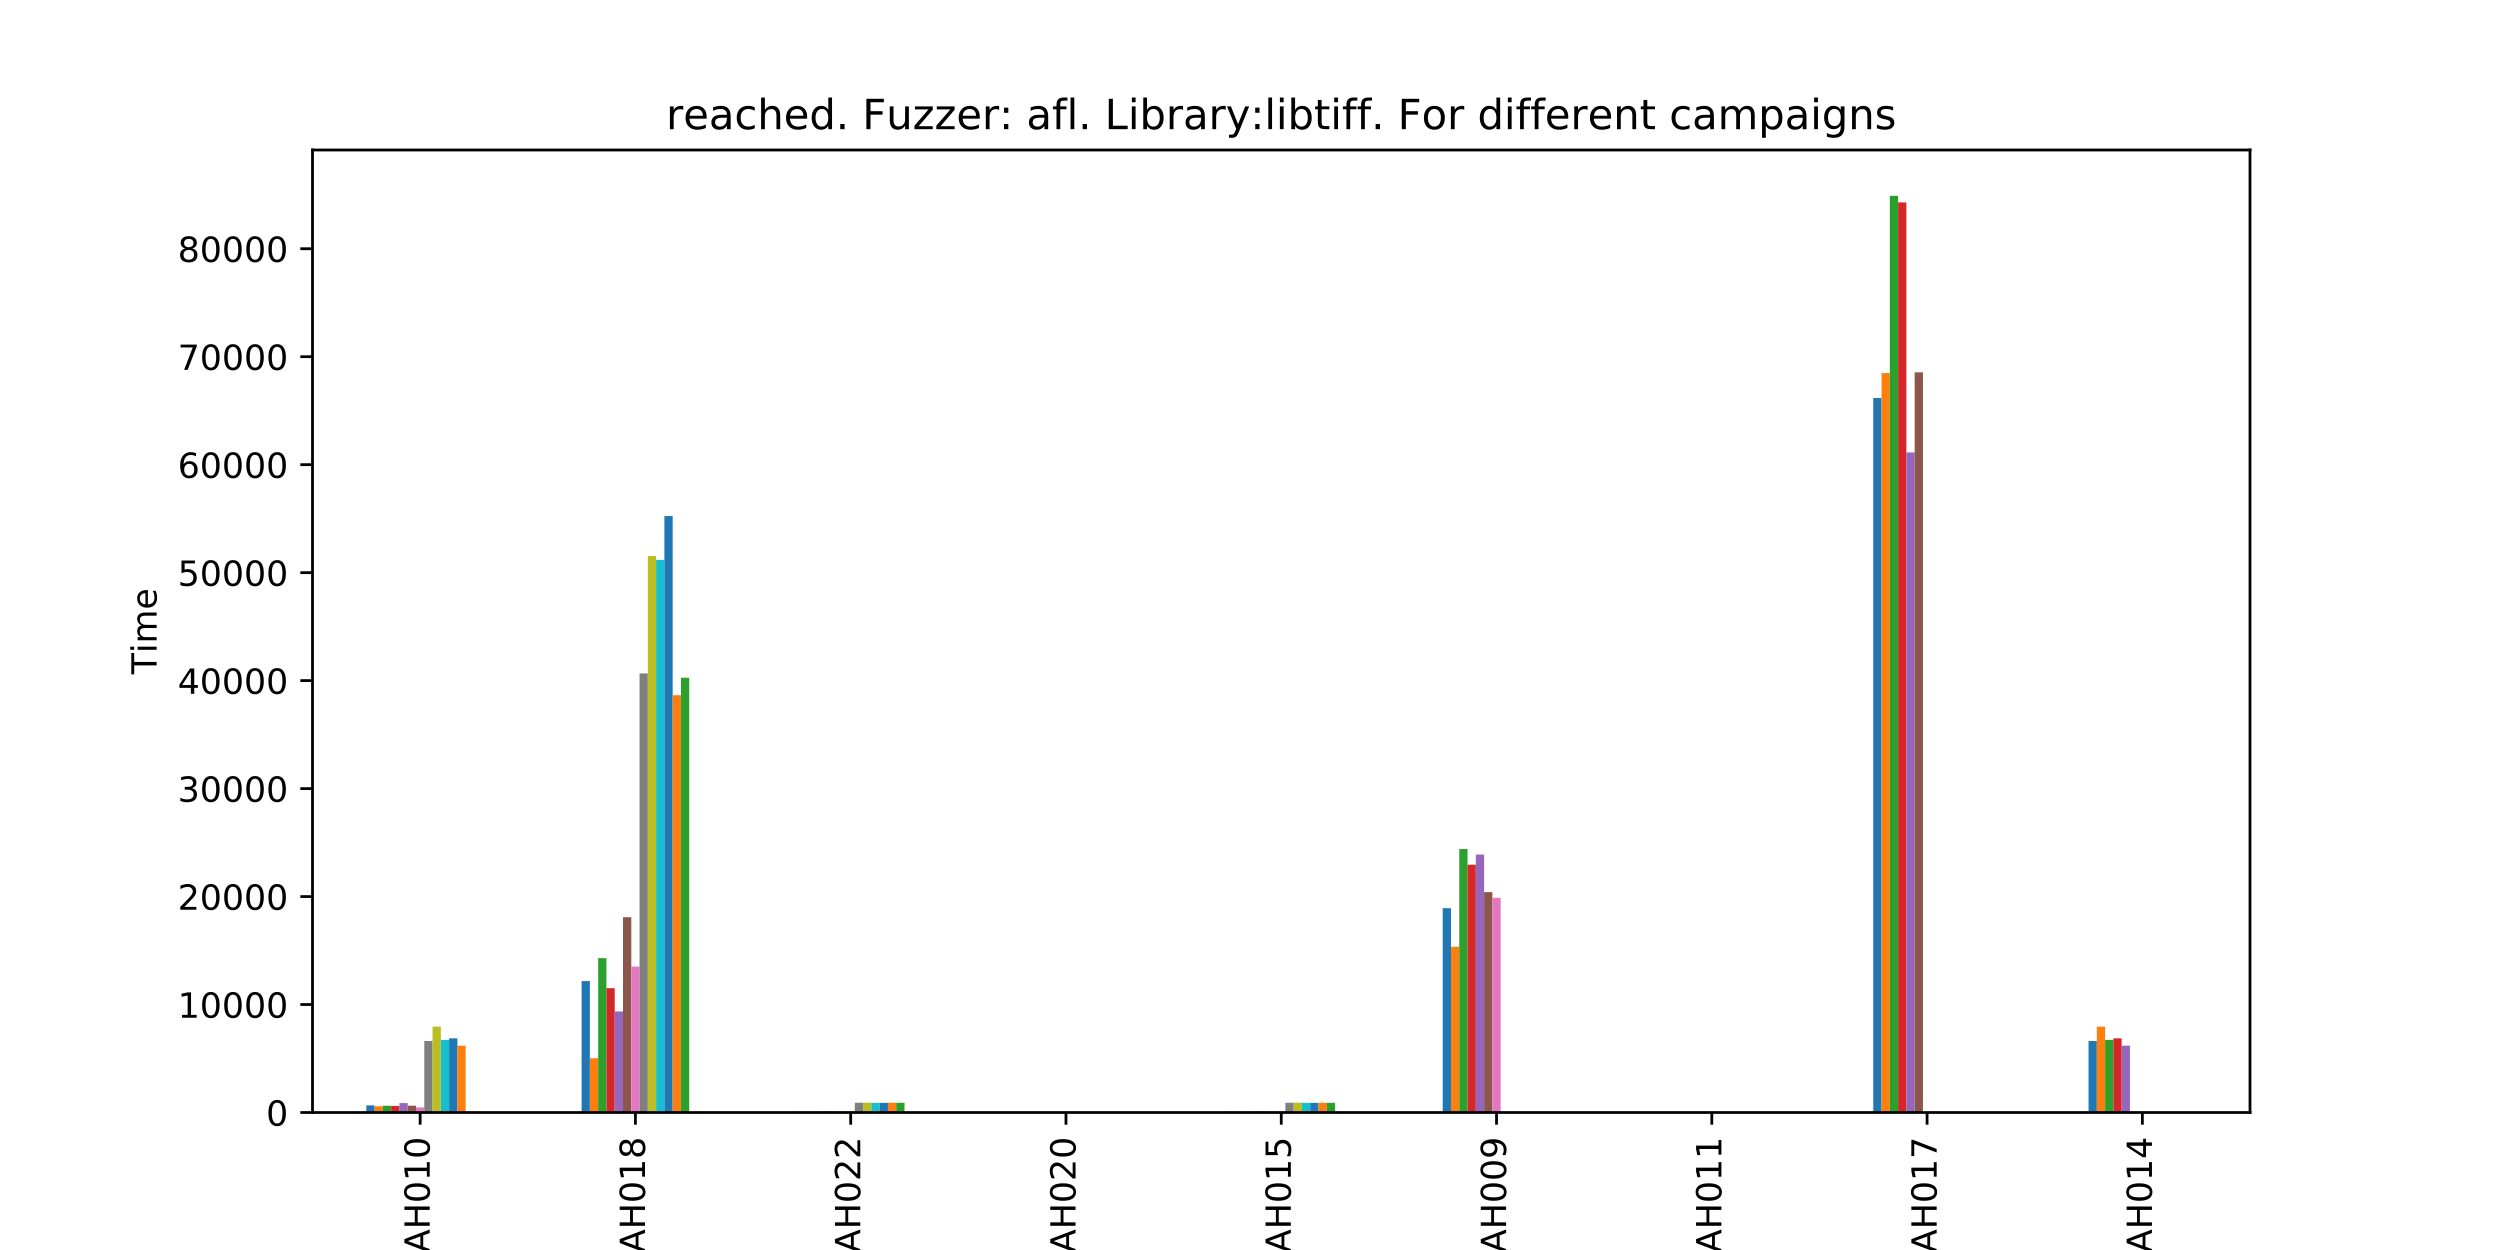 <?xml version="1.0" encoding="utf-8" standalone="no"?>
<!DOCTYPE svg PUBLIC "-//W3C//DTD SVG 1.1//EN"
  "http://www.w3.org/Graphics/SVG/1.1/DTD/svg11.dtd">
<!-- Created with matplotlib (https://matplotlib.org/) -->
<svg height="360pt" version="1.1" viewBox="0 0 720 360" width="720pt" xmlns="http://www.w3.org/2000/svg" xmlns:xlink="http://www.w3.org/1999/xlink">
 <defs>
  <style type="text/css">
*{stroke-linecap:butt;stroke-linejoin:round;}
  </style>
 </defs>
 <g id="figure_1">
  <g id="patch_1">
   <path d="M 0 360 
L 720 360 
L 720 0 
L 0 0 
z
" style="fill:#ffffff;"/>
  </g>
  <g id="axes_1">
   <g id="patch_2">
    <path d="M 90 320.4 
L 648 320.4 
L 648 43.2 
L 90 43.2 
z
" style="fill:#ffffff;"/>
   </g>
   <g id="patch_3">
    <path clip-path="url(#p747804ead1)" d="M 105.5 320.4 
L 107.885 320.4 
L 107.885 318.348 
L 105.5 318.348 
z
" style="fill:#1f77b4;"/>
   </g>
   <g id="patch_4">
    <path clip-path="url(#p747804ead1)" d="M 167.5 320.4 
L 169.885 320.4 
L 169.885 282.541 
L 167.5 282.541 
z
" style="fill:#1f77b4;"/>
   </g>
   <g id="patch_5">
    <path clip-path="url(#p747804ead1)" d="M 229.5 320.4 
L 231.885 320.4 
L 231.885 320.151 
L 229.5 320.151 
z
" style="fill:#1f77b4;"/>
   </g>
   <g id="patch_6">
    <path clip-path="url(#p747804ead1)" d="M 291.5 320.4 
L 293.885 320.4 
L 293.885 320.384 
L 291.5 320.384 
z
" style="fill:#1f77b4;"/>
   </g>
   <g id="patch_7">
    <path clip-path="url(#p747804ead1)" d="M 353.5 320.4 
L 355.885 320.4 
L 355.885 320.151 
L 353.5 320.151 
z
" style="fill:#1f77b4;"/>
   </g>
   <g id="patch_8">
    <path clip-path="url(#p747804ead1)" d="M 415.5 320.4 
L 417.885 320.4 
L 417.885 261.567 
L 415.5 261.567 
z
" style="fill:#1f77b4;"/>
   </g>
   <g id="patch_9">
    <path clip-path="url(#p747804ead1)" d="M 477.5 320.4 
L 479.885 320.4 
L 479.885 320.369 
L 477.5 320.369 
z
" style="fill:#1f77b4;"/>
   </g>
   <g id="patch_10">
    <path clip-path="url(#p747804ead1)" d="M 539.5 320.4 
L 541.885 320.4 
L 541.885 114.626 
L 539.5 114.626 
z
" style="fill:#1f77b4;"/>
   </g>
   <g id="patch_11">
    <path clip-path="url(#p747804ead1)" d="M 601.5 320.4 
L 603.885 320.4 
L 603.885 299.799 
L 601.5 299.799 
z
" style="fill:#1f77b4;"/>
   </g>
   <g id="patch_12">
    <path clip-path="url(#p747804ead1)" d="M 107.885 320.4 
L 110.269 320.4 
L 110.269 318.596 
L 107.885 318.596 
z
" style="fill:#ff7f0e;"/>
   </g>
   <g id="patch_13">
    <path clip-path="url(#p747804ead1)" d="M 169.885 320.4 
L 172.269 320.4 
L 172.269 304.775 
L 169.885 304.775 
z
" style="fill:#ff7f0e;"/>
   </g>
   <g id="patch_14">
    <path clip-path="url(#p747804ead1)" d="M 231.885 320.4 
L 234.269 320.4 
L 234.269 320.198 
L 231.885 320.198 
z
" style="fill:#ff7f0e;"/>
   </g>
   <g id="patch_15">
    <path clip-path="url(#p747804ead1)" d="M 293.885 320.4 
L 296.269 320.4 
L 296.269 320.384 
L 293.885 320.384 
z
" style="fill:#ff7f0e;"/>
   </g>
   <g id="patch_16">
    <path clip-path="url(#p747804ead1)" d="M 355.885 320.4 
L 358.269 320.4 
L 358.269 320.198 
L 355.885 320.198 
z
" style="fill:#ff7f0e;"/>
   </g>
   <g id="patch_17">
    <path clip-path="url(#p747804ead1)" d="M 417.885 320.4 
L 420.269 320.4 
L 420.269 272.653 
L 417.885 272.653 
z
" style="fill:#ff7f0e;"/>
   </g>
   <g id="patch_18">
    <path clip-path="url(#p747804ead1)" d="M 479.885 320.4 
L 482.269 320.4 
L 482.269 320.369 
L 479.885 320.369 
z
" style="fill:#ff7f0e;"/>
   </g>
   <g id="patch_19">
    <path clip-path="url(#p747804ead1)" d="M 541.885 320.4 
L 544.269 320.4 
L 544.269 107.443 
L 541.885 107.443 
z
" style="fill:#ff7f0e;"/>
   </g>
   <g id="patch_20">
    <path clip-path="url(#p747804ead1)" d="M 603.885 320.4 
L 606.269 320.4 
L 606.269 295.679 
L 603.885 295.679 
z
" style="fill:#ff7f0e;"/>
   </g>
   <g id="patch_21">
    <path clip-path="url(#p747804ead1)" d="M 110.269 320.4 
L 112.654 320.4 
L 112.654 318.457 
L 110.269 318.457 
z
" style="fill:#2ca02c;"/>
   </g>
   <g id="patch_22">
    <path clip-path="url(#p747804ead1)" d="M 172.269 320.4 
L 174.654 320.4 
L 174.654 275.949 
L 172.269 275.949 
z
" style="fill:#2ca02c;"/>
   </g>
   <g id="patch_23">
    <path clip-path="url(#p747804ead1)" d="M 234.269 320.4 
L 236.654 320.4 
L 236.654 320.182 
L 234.269 320.182 
z
" style="fill:#2ca02c;"/>
   </g>
   <g id="patch_24">
    <path clip-path="url(#p747804ead1)" d="M 296.269 320.4 
L 298.654 320.4 
L 298.654 320.384 
L 296.269 320.384 
z
" style="fill:#2ca02c;"/>
   </g>
   <g id="patch_25">
    <path clip-path="url(#p747804ead1)" d="M 358.269 320.4 
L 360.654 320.4 
L 360.654 320.182 
L 358.269 320.182 
z
" style="fill:#2ca02c;"/>
   </g>
   <g id="patch_26">
    <path clip-path="url(#p747804ead1)" d="M 420.269 320.4 
L 422.654 320.4 
L 422.654 244.527 
L 420.269 244.527 
z
" style="fill:#2ca02c;"/>
   </g>
   <g id="patch_27">
    <path clip-path="url(#p747804ead1)" d="M 482.269 320.4 
L 484.654 320.4 
L 484.654 320.369 
L 482.269 320.369 
z
" style="fill:#2ca02c;"/>
   </g>
   <g id="patch_28">
    <path clip-path="url(#p747804ead1)" d="M 544.269 320.4 
L 546.654 320.4 
L 546.654 56.4 
L 544.269 56.4 
z
" style="fill:#2ca02c;"/>
   </g>
   <g id="patch_29">
    <path clip-path="url(#p747804ead1)" d="M 606.269 320.4 
L 608.654 320.4 
L 608.654 299.473 
L 606.269 299.473 
z
" style="fill:#2ca02c;"/>
   </g>
   <g id="patch_30">
    <path clip-path="url(#p747804ead1)" d="M 112.654 320.4 
L 115.038 320.4 
L 115.038 318.503 
L 112.654 318.503 
z
" style="fill:#d62728;"/>
   </g>
   <g id="patch_31">
    <path clip-path="url(#p747804ead1)" d="M 174.654 320.4 
L 177.038 320.4 
L 177.038 284.594 
L 174.654 284.594 
z
" style="fill:#d62728;"/>
   </g>
   <g id="patch_32">
    <path clip-path="url(#p747804ead1)" d="M 236.654 320.4 
L 239.038 320.4 
L 239.038 320.151 
L 236.654 320.151 
z
" style="fill:#d62728;"/>
   </g>
   <g id="patch_33">
    <path clip-path="url(#p747804ead1)" d="M 298.654 320.4 
L 301.038 320.4 
L 301.038 320.384 
L 298.654 320.384 
z
" style="fill:#d62728;"/>
   </g>
   <g id="patch_34">
    <path clip-path="url(#p747804ead1)" d="M 360.654 320.4 
L 363.038 320.4 
L 363.038 320.151 
L 360.654 320.151 
z
" style="fill:#d62728;"/>
   </g>
   <g id="patch_35">
    <path clip-path="url(#p747804ead1)" d="M 422.654 320.4 
L 425.038 320.4 
L 425.038 249.052 
L 422.654 249.052 
z
" style="fill:#d62728;"/>
   </g>
   <g id="patch_36">
    <path clip-path="url(#p747804ead1)" d="M 484.654 320.4 
L 487.038 320.4 
L 487.038 320.369 
L 484.654 320.369 
z
" style="fill:#d62728;"/>
   </g>
   <g id="patch_37">
    <path clip-path="url(#p747804ead1)" d="M 546.654 320.4 
L 549.038 320.4 
L 549.038 58.297 
L 546.654 58.297 
z
" style="fill:#d62728;"/>
   </g>
   <g id="patch_38">
    <path clip-path="url(#p747804ead1)" d="M 608.654 320.4 
L 611.038 320.4 
L 611.038 299.037 
L 608.654 299.037 
z
" style="fill:#d62728;"/>
   </g>
   <g id="patch_39">
    <path clip-path="url(#p747804ead1)" d="M 115.038 320.4 
L 117.423 320.4 
L 117.423 317.679 
L 115.038 317.679 
z
" style="fill:#9467bd;"/>
   </g>
   <g id="patch_40">
    <path clip-path="url(#p747804ead1)" d="M 177.038 320.4 
L 179.423 320.4 
L 179.423 291.295 
L 177.038 291.295 
z
" style="fill:#9467bd;"/>
   </g>
   <g id="patch_41">
    <path clip-path="url(#p747804ead1)" d="M 239.038 320.4 
L 241.423 320.4 
L 241.423 320.151 
L 239.038 320.151 
z
" style="fill:#9467bd;"/>
   </g>
   <g id="patch_42">
    <path clip-path="url(#p747804ead1)" d="M 301.038 320.4 
L 303.423 320.4 
L 303.423 320.384 
L 301.038 320.384 
z
" style="fill:#9467bd;"/>
   </g>
   <g id="patch_43">
    <path clip-path="url(#p747804ead1)" d="M 363.038 320.4 
L 365.423 320.4 
L 365.423 320.151 
L 363.038 320.151 
z
" style="fill:#9467bd;"/>
   </g>
   <g id="patch_44">
    <path clip-path="url(#p747804ead1)" d="M 425.038 320.4 
L 427.423 320.4 
L 427.423 246.113 
L 425.038 246.113 
z
" style="fill:#9467bd;"/>
   </g>
   <g id="patch_45">
    <path clip-path="url(#p747804ead1)" d="M 487.038 320.4 
L 489.423 320.4 
L 489.423 320.369 
L 487.038 320.369 
z
" style="fill:#9467bd;"/>
   </g>
   <g id="patch_46">
    <path clip-path="url(#p747804ead1)" d="M 549.038 320.4 
L 551.423 320.4 
L 551.423 130.283 
L 549.038 130.283 
z
" style="fill:#9467bd;"/>
   </g>
   <g id="patch_47">
    <path clip-path="url(#p747804ead1)" d="M 611.038 320.4 
L 613.423 320.4 
L 613.423 301.152 
L 611.038 301.152 
z
" style="fill:#9467bd;"/>
   </g>
   <g id="patch_48">
    <path clip-path="url(#p747804ead1)" d="M 117.423 320.4 
L 119.808 320.4 
L 119.808 318.425 
L 117.423 318.425 
z
" style="fill:#8c564b;"/>
   </g>
   <g id="patch_49">
    <path clip-path="url(#p747804ead1)" d="M 179.423 320.4 
L 181.808 320.4 
L 181.808 264.148 
L 179.423 264.148 
z
" style="fill:#8c564b;"/>
   </g>
   <g id="patch_50">
    <path clip-path="url(#p747804ead1)" d="M 241.423 320.4 
L 243.808 320.4 
L 243.808 320.182 
L 241.423 320.182 
z
" style="fill:#8c564b;"/>
   </g>
   <g id="patch_51">
    <path clip-path="url(#p747804ead1)" d="M 303.423 320.4 
L 305.808 320.4 
L 305.808 320.384 
L 303.423 320.384 
z
" style="fill:#8c564b;"/>
   </g>
   <g id="patch_52">
    <path clip-path="url(#p747804ead1)" d="M 365.423 320.4 
L 367.808 320.4 
L 367.808 320.182 
L 365.423 320.182 
z
" style="fill:#8c564b;"/>
   </g>
   <g id="patch_53">
    <path clip-path="url(#p747804ead1)" d="M 427.423 320.4 
L 429.808 320.4 
L 429.808 256.934 
L 427.423 256.934 
z
" style="fill:#8c564b;"/>
   </g>
   <g id="patch_54">
    <path clip-path="url(#p747804ead1)" d="M 489.423 320.4 
L 491.808 320.4 
L 491.808 320.369 
L 489.423 320.369 
z
" style="fill:#8c564b;"/>
   </g>
   <g id="patch_55">
    <path clip-path="url(#p747804ead1)" d="M 551.423 320.4 
L 553.808 320.4 
L 553.808 107.241 
L 551.423 107.241 
z
" style="fill:#8c564b;"/>
   </g>
   <g id="patch_56">
    <path clip-path="url(#p747804ead1)" d="M 613.423 320.4 
L 615.808 320.4 
L 615.808 320.4 
L 613.423 320.4 
z
" style="fill:#8c564b;"/>
   </g>
   <g id="patch_57">
    <path clip-path="url(#p747804ead1)" d="M 119.808 320.4 
L 122.192 320.4 
L 122.192 318.954 
L 119.808 318.954 
z
" style="fill:#e377c2;"/>
   </g>
   <g id="patch_58">
    <path clip-path="url(#p747804ead1)" d="M 181.808 320.4 
L 184.192 320.4 
L 184.192 278.359 
L 181.808 278.359 
z
" style="fill:#e377c2;"/>
   </g>
   <g id="patch_59">
    <path clip-path="url(#p747804ead1)" d="M 243.808 320.4 
L 246.192 320.4 
L 246.192 320.213 
L 243.808 320.213 
z
" style="fill:#e377c2;"/>
   </g>
   <g id="patch_60">
    <path clip-path="url(#p747804ead1)" d="M 305.808 320.4 
L 308.192 320.4 
L 308.192 320.384 
L 305.808 320.384 
z
" style="fill:#e377c2;"/>
   </g>
   <g id="patch_61">
    <path clip-path="url(#p747804ead1)" d="M 367.808 320.4 
L 370.192 320.4 
L 370.192 320.213 
L 367.808 320.213 
z
" style="fill:#e377c2;"/>
   </g>
   <g id="patch_62">
    <path clip-path="url(#p747804ead1)" d="M 429.808 320.4 
L 432.192 320.4 
L 432.192 258.567 
L 429.808 258.567 
z
" style="fill:#e377c2;"/>
   </g>
   <g id="patch_63">
    <path clip-path="url(#p747804ead1)" d="M 491.808 320.4 
L 494.192 320.4 
L 494.192 320.369 
L 491.808 320.369 
z
" style="fill:#e377c2;"/>
   </g>
   <g id="patch_64">
    <path clip-path="url(#p747804ead1)" d="M 553.808 320.4 
L 556.192 320.4 
L 556.192 320.4 
L 553.808 320.4 
z
" style="fill:#e377c2;"/>
   </g>
   <g id="patch_65">
    <path clip-path="url(#p747804ead1)" d="M 615.808 320.4 
L 618.192 320.4 
L 618.192 320.4 
L 615.808 320.4 
z
" style="fill:#e377c2;"/>
   </g>
   <g id="patch_66">
    <path clip-path="url(#p747804ead1)" d="M 122.192 320.4 
L 124.577 320.4 
L 124.577 299.799 
L 122.192 299.799 
z
" style="fill:#7f7f7f;"/>
   </g>
   <g id="patch_67">
    <path clip-path="url(#p747804ead1)" d="M 184.192 320.4 
L 186.577 320.4 
L 186.577 193.935 
L 184.192 193.935 
z
" style="fill:#7f7f7f;"/>
   </g>
   <g id="patch_68">
    <path clip-path="url(#p747804ead1)" d="M 246.192 320.4 
L 248.577 320.4 
L 248.577 317.586 
L 246.192 317.586 
z
" style="fill:#7f7f7f;"/>
   </g>
   <g id="patch_69">
    <path clip-path="url(#p747804ead1)" d="M 308.192 320.4 
L 310.577 320.4 
L 310.577 320.384 
L 308.192 320.384 
z
" style="fill:#7f7f7f;"/>
   </g>
   <g id="patch_70">
    <path clip-path="url(#p747804ead1)" d="M 370.192 320.4 
L 372.577 320.4 
L 372.577 317.586 
L 370.192 317.586 
z
" style="fill:#7f7f7f;"/>
   </g>
   <g id="patch_71">
    <path clip-path="url(#p747804ead1)" d="M 432.192 320.4 
L 434.577 320.4 
L 434.577 320.4 
L 432.192 320.4 
z
" style="fill:#7f7f7f;"/>
   </g>
   <g id="patch_72">
    <path clip-path="url(#p747804ead1)" d="M 494.192 320.4 
L 496.577 320.4 
L 496.577 320.369 
L 494.192 320.369 
z
" style="fill:#7f7f7f;"/>
   </g>
   <g id="patch_73">
    <path clip-path="url(#p747804ead1)" d="M 556.192 320.4 
L 558.577 320.4 
L 558.577 320.4 
L 556.192 320.4 
z
" style="fill:#7f7f7f;"/>
   </g>
   <g id="patch_74">
    <path clip-path="url(#p747804ead1)" d="M 618.192 320.4 
L 620.577 320.4 
L 620.577 320.4 
L 618.192 320.4 
z
" style="fill:#7f7f7f;"/>
   </g>
   <g id="patch_75">
    <path clip-path="url(#p747804ead1)" d="M 124.577 320.4 
L 126.962 320.4 
L 126.962 295.679 
L 124.577 295.679 
z
" style="fill:#bcbd22;"/>
   </g>
   <g id="patch_76">
    <path clip-path="url(#p747804ead1)" d="M 186.577 320.4 
L 188.962 320.4 
L 188.962 160.15 
L 186.577 160.15 
z
" style="fill:#bcbd22;"/>
   </g>
   <g id="patch_77">
    <path clip-path="url(#p747804ead1)" d="M 248.577 320.4 
L 250.962 320.4 
L 250.962 317.57 
L 248.577 317.57 
z
" style="fill:#bcbd22;"/>
   </g>
   <g id="patch_78">
    <path clip-path="url(#p747804ead1)" d="M 310.577 320.4 
L 312.962 320.4 
L 312.962 320.384 
L 310.577 320.384 
z
" style="fill:#bcbd22;"/>
   </g>
   <g id="patch_79">
    <path clip-path="url(#p747804ead1)" d="M 372.577 320.4 
L 374.962 320.4 
L 374.962 317.57 
L 372.577 317.57 
z
" style="fill:#bcbd22;"/>
   </g>
   <g id="patch_80">
    <path clip-path="url(#p747804ead1)" d="M 434.577 320.4 
L 436.962 320.4 
L 436.962 320.4 
L 434.577 320.4 
z
" style="fill:#bcbd22;"/>
   </g>
   <g id="patch_81">
    <path clip-path="url(#p747804ead1)" d="M 496.577 320.4 
L 498.962 320.4 
L 498.962 320.369 
L 496.577 320.369 
z
" style="fill:#bcbd22;"/>
   </g>
   <g id="patch_82">
    <path clip-path="url(#p747804ead1)" d="M 558.577 320.4 
L 560.962 320.4 
L 560.962 320.4 
L 558.577 320.4 
z
" style="fill:#bcbd22;"/>
   </g>
   <g id="patch_83">
    <path clip-path="url(#p747804ead1)" d="M 620.577 320.4 
L 622.962 320.4 
L 622.962 320.4 
L 620.577 320.4 
z
" style="fill:#bcbd22;"/>
   </g>
   <g id="patch_84">
    <path clip-path="url(#p747804ead1)" d="M 126.962 320.4 
L 129.346 320.4 
L 129.346 299.473 
L 126.962 299.473 
z
" style="fill:#17becf;"/>
   </g>
   <g id="patch_85">
    <path clip-path="url(#p747804ead1)" d="M 188.962 320.4 
L 191.346 320.4 
L 191.346 161.238 
L 188.962 161.238 
z
" style="fill:#17becf;"/>
   </g>
   <g id="patch_86">
    <path clip-path="url(#p747804ead1)" d="M 250.962 320.4 
L 253.346 320.4 
L 253.346 317.633 
L 250.962 317.633 
z
" style="fill:#17becf;"/>
   </g>
   <g id="patch_87">
    <path clip-path="url(#p747804ead1)" d="M 312.962 320.4 
L 315.346 320.4 
L 315.346 320.384 
L 312.962 320.384 
z
" style="fill:#17becf;"/>
   </g>
   <g id="patch_88">
    <path clip-path="url(#p747804ead1)" d="M 374.962 320.4 
L 377.346 320.4 
L 377.346 317.633 
L 374.962 317.633 
z
" style="fill:#17becf;"/>
   </g>
   <g id="patch_89">
    <path clip-path="url(#p747804ead1)" d="M 436.962 320.4 
L 439.346 320.4 
L 439.346 320.4 
L 436.962 320.4 
z
" style="fill:#17becf;"/>
   </g>
   <g id="patch_90">
    <path clip-path="url(#p747804ead1)" d="M 498.962 320.4 
L 501.346 320.4 
L 501.346 320.369 
L 498.962 320.369 
z
" style="fill:#17becf;"/>
   </g>
   <g id="patch_91">
    <path clip-path="url(#p747804ead1)" d="M 560.962 320.4 
L 563.346 320.4 
L 563.346 320.4 
L 560.962 320.4 
z
" style="fill:#17becf;"/>
   </g>
   <g id="patch_92">
    <path clip-path="url(#p747804ead1)" d="M 622.962 320.4 
L 625.346 320.4 
L 625.346 320.4 
L 622.962 320.4 
z
" style="fill:#17becf;"/>
   </g>
   <g id="patch_93">
    <path clip-path="url(#p747804ead1)" d="M 129.346 320.4 
L 131.731 320.4 
L 131.731 299.037 
L 129.346 299.037 
z
" style="fill:#1f77b4;"/>
   </g>
   <g id="patch_94">
    <path clip-path="url(#p747804ead1)" d="M 191.346 320.4 
L 193.731 320.4 
L 193.731 148.629 
L 191.346 148.629 
z
" style="fill:#1f77b4;"/>
   </g>
   <g id="patch_95">
    <path clip-path="url(#p747804ead1)" d="M 253.346 320.4 
L 255.731 320.4 
L 255.731 317.633 
L 253.346 317.633 
z
" style="fill:#1f77b4;"/>
   </g>
   <g id="patch_96">
    <path clip-path="url(#p747804ead1)" d="M 315.346 320.4 
L 317.731 320.4 
L 317.731 320.384 
L 315.346 320.384 
z
" style="fill:#1f77b4;"/>
   </g>
   <g id="patch_97">
    <path clip-path="url(#p747804ead1)" d="M 377.346 320.4 
L 379.731 320.4 
L 379.731 317.633 
L 377.346 317.633 
z
" style="fill:#1f77b4;"/>
   </g>
   <g id="patch_98">
    <path clip-path="url(#p747804ead1)" d="M 439.346 320.4 
L 441.731 320.4 
L 441.731 320.4 
L 439.346 320.4 
z
" style="fill:#1f77b4;"/>
   </g>
   <g id="patch_99">
    <path clip-path="url(#p747804ead1)" d="M 501.346 320.4 
L 503.731 320.4 
L 503.731 320.369 
L 501.346 320.369 
z
" style="fill:#1f77b4;"/>
   </g>
   <g id="patch_100">
    <path clip-path="url(#p747804ead1)" d="M 563.346 320.4 
L 565.731 320.4 
L 565.731 320.4 
L 563.346 320.4 
z
" style="fill:#1f77b4;"/>
   </g>
   <g id="patch_101">
    <path clip-path="url(#p747804ead1)" d="M 625.346 320.4 
L 627.731 320.4 
L 627.731 320.4 
L 625.346 320.4 
z
" style="fill:#1f77b4;"/>
   </g>
   <g id="patch_102">
    <path clip-path="url(#p747804ead1)" d="M 131.731 320.4 
L 134.115 320.4 
L 134.115 301.152 
L 131.731 301.152 
z
" style="fill:#ff7f0e;"/>
   </g>
   <g id="patch_103">
    <path clip-path="url(#p747804ead1)" d="M 193.731 320.4 
L 196.115 320.4 
L 196.115 200.216 
L 193.731 200.216 
z
" style="fill:#ff7f0e;"/>
   </g>
   <g id="patch_104">
    <path clip-path="url(#p747804ead1)" d="M 255.731 320.4 
L 258.115 320.4 
L 258.115 317.586 
L 255.731 317.586 
z
" style="fill:#ff7f0e;"/>
   </g>
   <g id="patch_105">
    <path clip-path="url(#p747804ead1)" d="M 317.731 320.4 
L 320.115 320.4 
L 320.115 320.384 
L 317.731 320.384 
z
" style="fill:#ff7f0e;"/>
   </g>
   <g id="patch_106">
    <path clip-path="url(#p747804ead1)" d="M 379.731 320.4 
L 382.115 320.4 
L 382.115 317.586 
L 379.731 317.586 
z
" style="fill:#ff7f0e;"/>
   </g>
   <g id="patch_107">
    <path clip-path="url(#p747804ead1)" d="M 441.731 320.4 
L 444.115 320.4 
L 444.115 320.4 
L 441.731 320.4 
z
" style="fill:#ff7f0e;"/>
   </g>
   <g id="patch_108">
    <path clip-path="url(#p747804ead1)" d="M 503.731 320.4 
L 506.115 320.4 
L 506.115 320.369 
L 503.731 320.369 
z
" style="fill:#ff7f0e;"/>
   </g>
   <g id="patch_109">
    <path clip-path="url(#p747804ead1)" d="M 565.731 320.4 
L 568.115 320.4 
L 568.115 320.4 
L 565.731 320.4 
z
" style="fill:#ff7f0e;"/>
   </g>
   <g id="patch_110">
    <path clip-path="url(#p747804ead1)" d="M 627.731 320.4 
L 630.115 320.4 
L 630.115 320.4 
L 627.731 320.4 
z
" style="fill:#ff7f0e;"/>
   </g>
   <g id="patch_111">
    <path clip-path="url(#p747804ead1)" d="M 134.115 320.4 
L 136.5 320.4 
L 136.5 320.4 
L 134.115 320.4 
z
" style="fill:#2ca02c;"/>
   </g>
   <g id="patch_112">
    <path clip-path="url(#p747804ead1)" d="M 196.115 320.4 
L 198.5 320.4 
L 198.5 195.194 
L 196.115 195.194 
z
" style="fill:#2ca02c;"/>
   </g>
   <g id="patch_113">
    <path clip-path="url(#p747804ead1)" d="M 258.115 320.4 
L 260.5 320.4 
L 260.5 317.601 
L 258.115 317.601 
z
" style="fill:#2ca02c;"/>
   </g>
   <g id="patch_114">
    <path clip-path="url(#p747804ead1)" d="M 320.115 320.4 
L 322.5 320.4 
L 322.5 320.384 
L 320.115 320.384 
z
" style="fill:#2ca02c;"/>
   </g>
   <g id="patch_115">
    <path clip-path="url(#p747804ead1)" d="M 382.115 320.4 
L 384.5 320.4 
L 384.5 317.601 
L 382.115 317.601 
z
" style="fill:#2ca02c;"/>
   </g>
   <g id="patch_116">
    <path clip-path="url(#p747804ead1)" d="M 444.115 320.4 
L 446.5 320.4 
L 446.5 320.4 
L 444.115 320.4 
z
" style="fill:#2ca02c;"/>
   </g>
   <g id="patch_117">
    <path clip-path="url(#p747804ead1)" d="M 506.115 320.4 
L 508.5 320.4 
L 508.5 320.369 
L 506.115 320.369 
z
" style="fill:#2ca02c;"/>
   </g>
   <g id="patch_118">
    <path clip-path="url(#p747804ead1)" d="M 568.115 320.4 
L 570.5 320.4 
L 570.5 320.4 
L 568.115 320.4 
z
" style="fill:#2ca02c;"/>
   </g>
   <g id="patch_119">
    <path clip-path="url(#p747804ead1)" d="M 630.115 320.4 
L 632.5 320.4 
L 632.5 320.4 
L 630.115 320.4 
z
" style="fill:#2ca02c;"/>
   </g>
   <g id="matplotlib.axis_1">
    <g id="xtick_1">
     <g id="line2d_1">
      <defs>
       <path d="M 0 0 
L 0 3.5 
" id="m91dbb6b96f" style="stroke:#000000;stroke-width:0.8;"/>
      </defs>
      <g>
       <use style="stroke:#000000;stroke-width:0.8;" x="121" xlink:href="#m91dbb6b96f" y="320.4"/>
      </g>
     </g>
     <g id="text_1">
      <!-- AAH010 -->
      <defs>
       <path d="M 34.188 63.188 
L 20.797 26.906 
L 47.609 26.906 
z
M 28.609 72.906 
L 39.797 72.906 
L 67.578 0 
L 57.328 0 
L 50.688 18.703 
L 17.828 18.703 
L 11.188 0 
L 0.781 0 
z
" id="DejaVuSans-65"/>
       <path d="M 9.812 72.906 
L 19.672 72.906 
L 19.672 43.016 
L 55.516 43.016 
L 55.516 72.906 
L 65.375 72.906 
L 65.375 0 
L 55.516 0 
L 55.516 34.719 
L 19.672 34.719 
L 19.672 0 
L 9.812 0 
z
" id="DejaVuSans-72"/>
       <path d="M 31.781 66.406 
Q 24.172 66.406 20.328 58.906 
Q 16.5 51.422 16.5 36.375 
Q 16.5 21.391 20.328 13.891 
Q 24.172 6.391 31.781 6.391 
Q 39.453 6.391 43.281 13.891 
Q 47.125 21.391 47.125 36.375 
Q 47.125 51.422 43.281 58.906 
Q 39.453 66.406 31.781 66.406 
z
M 31.781 74.219 
Q 44.047 74.219 50.516 64.516 
Q 56.984 54.828 56.984 36.375 
Q 56.984 17.969 50.516 8.266 
Q 44.047 -1.422 31.781 -1.422 
Q 19.531 -1.422 13.062 8.266 
Q 6.594 17.969 6.594 36.375 
Q 6.594 54.828 13.062 64.516 
Q 19.531 74.219 31.781 74.219 
z
" id="DejaVuSans-48"/>
       <path d="M 12.406 8.297 
L 28.516 8.297 
L 28.516 63.922 
L 10.984 60.406 
L 10.984 69.391 
L 28.422 72.906 
L 38.281 72.906 
L 38.281 8.297 
L 54.391 8.297 
L 54.391 0 
L 12.406 0 
z
" id="DejaVuSans-49"/>
      </defs>
      <g transform="translate(123.759 367.692)rotate(-90)scale(0.1 -0.1)">
       <use xlink:href="#DejaVuSans-65"/>
       <use x="68.439" xlink:href="#DejaVuSans-65"/>
       <use x="136.848" xlink:href="#DejaVuSans-72"/>
       <use x="212.043" xlink:href="#DejaVuSans-48"/>
       <use x="275.666" xlink:href="#DejaVuSans-49"/>
       <use x="339.289" xlink:href="#DejaVuSans-48"/>
      </g>
     </g>
    </g>
    <g id="xtick_2">
     <g id="line2d_2">
      <g>
       <use style="stroke:#000000;stroke-width:0.8;" x="183" xlink:href="#m91dbb6b96f" y="320.4"/>
      </g>
     </g>
     <g id="text_2">
      <!-- AAH018 -->
      <defs>
       <path d="M 31.781 34.625 
Q 24.75 34.625 20.719 30.859 
Q 16.703 27.094 16.703 20.516 
Q 16.703 13.922 20.719 10.156 
Q 24.75 6.391 31.781 6.391 
Q 38.812 6.391 42.859 10.172 
Q 46.922 13.969 46.922 20.516 
Q 46.922 27.094 42.891 30.859 
Q 38.875 34.625 31.781 34.625 
z
M 21.922 38.812 
Q 15.578 40.375 12.031 44.719 
Q 8.5 49.078 8.5 55.328 
Q 8.5 64.062 14.719 69.141 
Q 20.953 74.219 31.781 74.219 
Q 42.672 74.219 48.875 69.141 
Q 55.078 64.062 55.078 55.328 
Q 55.078 49.078 51.531 44.719 
Q 48 40.375 41.703 38.812 
Q 48.828 37.156 52.797 32.312 
Q 56.781 27.484 56.781 20.516 
Q 56.781 9.906 50.312 4.234 
Q 43.844 -1.422 31.781 -1.422 
Q 19.734 -1.422 13.25 4.234 
Q 6.781 9.906 6.781 20.516 
Q 6.781 27.484 10.781 32.312 
Q 14.797 37.156 21.922 38.812 
z
M 18.312 54.391 
Q 18.312 48.734 21.844 45.562 
Q 25.391 42.391 31.781 42.391 
Q 38.141 42.391 41.719 45.562 
Q 45.312 48.734 45.312 54.391 
Q 45.312 60.062 41.719 63.234 
Q 38.141 66.406 31.781 66.406 
Q 25.391 66.406 21.844 63.234 
Q 18.312 60.062 18.312 54.391 
z
" id="DejaVuSans-56"/>
      </defs>
      <g transform="translate(185.759 367.692)rotate(-90)scale(0.1 -0.1)">
       <use xlink:href="#DejaVuSans-65"/>
       <use x="68.439" xlink:href="#DejaVuSans-65"/>
       <use x="136.848" xlink:href="#DejaVuSans-72"/>
       <use x="212.043" xlink:href="#DejaVuSans-48"/>
       <use x="275.666" xlink:href="#DejaVuSans-49"/>
       <use x="339.289" xlink:href="#DejaVuSans-56"/>
      </g>
     </g>
    </g>
    <g id="xtick_3">
     <g id="line2d_3">
      <g>
       <use style="stroke:#000000;stroke-width:0.8;" x="245" xlink:href="#m91dbb6b96f" y="320.4"/>
      </g>
     </g>
     <g id="text_3">
      <!-- AAH022 -->
      <defs>
       <path d="M 19.188 8.297 
L 53.609 8.297 
L 53.609 0 
L 7.328 0 
L 7.328 8.297 
Q 12.938 14.109 22.625 23.891 
Q 32.328 33.688 34.812 36.531 
Q 39.547 41.844 41.422 45.531 
Q 43.312 49.219 43.312 52.781 
Q 43.312 58.594 39.234 62.25 
Q 35.156 65.922 28.609 65.922 
Q 23.969 65.922 18.812 64.312 
Q 13.672 62.703 7.812 59.422 
L 7.812 69.391 
Q 13.766 71.781 18.938 73 
Q 24.125 74.219 28.422 74.219 
Q 39.75 74.219 46.484 68.547 
Q 53.219 62.891 53.219 53.422 
Q 53.219 48.922 51.531 44.891 
Q 49.859 40.875 45.406 35.406 
Q 44.188 33.984 37.641 27.219 
Q 31.109 20.453 19.188 8.297 
z
" id="DejaVuSans-50"/>
      </defs>
      <g transform="translate(247.759 367.692)rotate(-90)scale(0.1 -0.1)">
       <use xlink:href="#DejaVuSans-65"/>
       <use x="68.439" xlink:href="#DejaVuSans-65"/>
       <use x="136.848" xlink:href="#DejaVuSans-72"/>
       <use x="212.043" xlink:href="#DejaVuSans-48"/>
       <use x="275.666" xlink:href="#DejaVuSans-50"/>
       <use x="339.289" xlink:href="#DejaVuSans-50"/>
      </g>
     </g>
    </g>
    <g id="xtick_4">
     <g id="line2d_4">
      <g>
       <use style="stroke:#000000;stroke-width:0.8;" x="307" xlink:href="#m91dbb6b96f" y="320.4"/>
      </g>
     </g>
     <g id="text_4">
      <!-- AAH020 -->
      <g transform="translate(309.759 367.692)rotate(-90)scale(0.1 -0.1)">
       <use xlink:href="#DejaVuSans-65"/>
       <use x="68.439" xlink:href="#DejaVuSans-65"/>
       <use x="136.848" xlink:href="#DejaVuSans-72"/>
       <use x="212.043" xlink:href="#DejaVuSans-48"/>
       <use x="275.666" xlink:href="#DejaVuSans-50"/>
       <use x="339.289" xlink:href="#DejaVuSans-48"/>
      </g>
     </g>
    </g>
    <g id="xtick_5">
     <g id="line2d_5">
      <g>
       <use style="stroke:#000000;stroke-width:0.8;" x="369" xlink:href="#m91dbb6b96f" y="320.4"/>
      </g>
     </g>
     <g id="text_5">
      <!-- AAH015 -->
      <defs>
       <path d="M 10.797 72.906 
L 49.516 72.906 
L 49.516 64.594 
L 19.828 64.594 
L 19.828 46.734 
Q 21.969 47.469 24.109 47.828 
Q 26.266 48.188 28.422 48.188 
Q 40.625 48.188 47.75 41.5 
Q 54.891 34.812 54.891 23.391 
Q 54.891 11.625 47.562 5.094 
Q 40.234 -1.422 26.906 -1.422 
Q 22.312 -1.422 17.547 -0.641 
Q 12.797 0.141 7.719 1.703 
L 7.719 11.625 
Q 12.109 9.234 16.797 8.062 
Q 21.484 6.891 26.703 6.891 
Q 35.156 6.891 40.078 11.328 
Q 45.016 15.766 45.016 23.391 
Q 45.016 31 40.078 35.438 
Q 35.156 39.891 26.703 39.891 
Q 22.75 39.891 18.812 39.016 
Q 14.891 38.141 10.797 36.281 
z
" id="DejaVuSans-53"/>
      </defs>
      <g transform="translate(371.759 367.692)rotate(-90)scale(0.1 -0.1)">
       <use xlink:href="#DejaVuSans-65"/>
       <use x="68.439" xlink:href="#DejaVuSans-65"/>
       <use x="136.848" xlink:href="#DejaVuSans-72"/>
       <use x="212.043" xlink:href="#DejaVuSans-48"/>
       <use x="275.666" xlink:href="#DejaVuSans-49"/>
       <use x="339.289" xlink:href="#DejaVuSans-53"/>
      </g>
     </g>
    </g>
    <g id="xtick_6">
     <g id="line2d_6">
      <g>
       <use style="stroke:#000000;stroke-width:0.8;" x="431" xlink:href="#m91dbb6b96f" y="320.4"/>
      </g>
     </g>
     <g id="text_6">
      <!-- AAH009 -->
      <defs>
       <path d="M 10.984 1.516 
L 10.984 10.5 
Q 14.703 8.734 18.5 7.812 
Q 22.312 6.891 25.984 6.891 
Q 35.75 6.891 40.891 13.453 
Q 46.047 20.016 46.781 33.406 
Q 43.953 29.203 39.594 26.953 
Q 35.25 24.703 29.984 24.703 
Q 19.047 24.703 12.672 31.312 
Q 6.297 37.938 6.297 49.422 
Q 6.297 60.641 12.938 67.422 
Q 19.578 74.219 30.609 74.219 
Q 43.266 74.219 49.922 64.516 
Q 56.594 54.828 56.594 36.375 
Q 56.594 19.141 48.406 8.859 
Q 40.234 -1.422 26.422 -1.422 
Q 22.703 -1.422 18.891 -0.688 
Q 15.094 0.047 10.984 1.516 
z
M 30.609 32.422 
Q 37.25 32.422 41.125 36.953 
Q 45.016 41.5 45.016 49.422 
Q 45.016 57.281 41.125 61.844 
Q 37.25 66.406 30.609 66.406 
Q 23.969 66.406 20.094 61.844 
Q 16.219 57.281 16.219 49.422 
Q 16.219 41.5 20.094 36.953 
Q 23.969 32.422 30.609 32.422 
z
" id="DejaVuSans-57"/>
      </defs>
      <g transform="translate(433.759 367.692)rotate(-90)scale(0.1 -0.1)">
       <use xlink:href="#DejaVuSans-65"/>
       <use x="68.439" xlink:href="#DejaVuSans-65"/>
       <use x="136.848" xlink:href="#DejaVuSans-72"/>
       <use x="212.043" xlink:href="#DejaVuSans-48"/>
       <use x="275.666" xlink:href="#DejaVuSans-48"/>
       <use x="339.289" xlink:href="#DejaVuSans-57"/>
      </g>
     </g>
    </g>
    <g id="xtick_7">
     <g id="line2d_7">
      <g>
       <use style="stroke:#000000;stroke-width:0.8;" x="493" xlink:href="#m91dbb6b96f" y="320.4"/>
      </g>
     </g>
     <g id="text_7">
      <!-- AAH011 -->
      <g transform="translate(495.759 367.692)rotate(-90)scale(0.1 -0.1)">
       <use xlink:href="#DejaVuSans-65"/>
       <use x="68.439" xlink:href="#DejaVuSans-65"/>
       <use x="136.848" xlink:href="#DejaVuSans-72"/>
       <use x="212.043" xlink:href="#DejaVuSans-48"/>
       <use x="275.666" xlink:href="#DejaVuSans-49"/>
       <use x="339.289" xlink:href="#DejaVuSans-49"/>
      </g>
     </g>
    </g>
    <g id="xtick_8">
     <g id="line2d_8">
      <g>
       <use style="stroke:#000000;stroke-width:0.8;" x="555" xlink:href="#m91dbb6b96f" y="320.4"/>
      </g>
     </g>
     <g id="text_8">
      <!-- AAH017 -->
      <defs>
       <path d="M 8.203 72.906 
L 55.078 72.906 
L 55.078 68.703 
L 28.609 0 
L 18.312 0 
L 43.219 64.594 
L 8.203 64.594 
z
" id="DejaVuSans-55"/>
      </defs>
      <g transform="translate(557.759 367.692)rotate(-90)scale(0.1 -0.1)">
       <use xlink:href="#DejaVuSans-65"/>
       <use x="68.439" xlink:href="#DejaVuSans-65"/>
       <use x="136.848" xlink:href="#DejaVuSans-72"/>
       <use x="212.043" xlink:href="#DejaVuSans-48"/>
       <use x="275.666" xlink:href="#DejaVuSans-49"/>
       <use x="339.289" xlink:href="#DejaVuSans-55"/>
      </g>
     </g>
    </g>
    <g id="xtick_9">
     <g id="line2d_9">
      <g>
       <use style="stroke:#000000;stroke-width:0.8;" x="617" xlink:href="#m91dbb6b96f" y="320.4"/>
      </g>
     </g>
     <g id="text_9">
      <!-- AAH014 -->
      <defs>
       <path d="M 37.797 64.312 
L 12.891 25.391 
L 37.797 25.391 
z
M 35.203 72.906 
L 47.609 72.906 
L 47.609 25.391 
L 58.016 25.391 
L 58.016 17.188 
L 47.609 17.188 
L 47.609 0 
L 37.797 0 
L 37.797 17.188 
L 4.891 17.188 
L 4.891 26.703 
z
" id="DejaVuSans-52"/>
      </defs>
      <g transform="translate(619.759 367.692)rotate(-90)scale(0.1 -0.1)">
       <use xlink:href="#DejaVuSans-65"/>
       <use x="68.439" xlink:href="#DejaVuSans-65"/>
       <use x="136.848" xlink:href="#DejaVuSans-72"/>
       <use x="212.043" xlink:href="#DejaVuSans-48"/>
       <use x="275.666" xlink:href="#DejaVuSans-49"/>
       <use x="339.289" xlink:href="#DejaVuSans-52"/>
      </g>
     </g>
    </g>
    <g id="text_10">
     <!-- Bug Number -->
     <defs>
      <path d="M 19.672 34.812 
L 19.672 8.109 
L 35.5 8.109 
Q 43.453 8.109 47.281 11.406 
Q 51.125 14.703 51.125 21.484 
Q 51.125 28.328 47.281 31.562 
Q 43.453 34.812 35.5 34.812 
z
M 19.672 64.797 
L 19.672 42.828 
L 34.281 42.828 
Q 41.5 42.828 45.031 45.531 
Q 48.578 48.25 48.578 53.812 
Q 48.578 59.328 45.031 62.062 
Q 41.5 64.797 34.281 64.797 
z
M 9.812 72.906 
L 35.016 72.906 
Q 46.297 72.906 52.391 68.219 
Q 58.5 63.531 58.5 54.891 
Q 58.5 48.188 55.375 44.234 
Q 52.25 40.281 46.188 39.312 
Q 53.469 37.75 57.5 32.781 
Q 61.531 27.828 61.531 20.406 
Q 61.531 10.641 54.891 5.312 
Q 48.25 0 35.984 0 
L 9.812 0 
z
" id="DejaVuSans-66"/>
      <path d="M 8.5 21.578 
L 8.5 54.688 
L 17.484 54.688 
L 17.484 21.922 
Q 17.484 14.156 20.5 10.266 
Q 23.531 6.391 29.594 6.391 
Q 36.859 6.391 41.078 11.031 
Q 45.312 15.672 45.312 23.688 
L 45.312 54.688 
L 54.297 54.688 
L 54.297 0 
L 45.312 0 
L 45.312 8.406 
Q 42.047 3.422 37.719 1 
Q 33.406 -1.422 27.688 -1.422 
Q 18.266 -1.422 13.375 4.438 
Q 8.5 10.297 8.5 21.578 
z
M 31.109 56 
z
" id="DejaVuSans-117"/>
      <path d="M 45.406 27.984 
Q 45.406 37.75 41.375 43.109 
Q 37.359 48.484 30.078 48.484 
Q 22.859 48.484 18.828 43.109 
Q 14.797 37.75 14.797 27.984 
Q 14.797 18.266 18.828 12.891 
Q 22.859 7.516 30.078 7.516 
Q 37.359 7.516 41.375 12.891 
Q 45.406 18.266 45.406 27.984 
z
M 54.391 6.781 
Q 54.391 -7.172 48.188 -13.984 
Q 42 -20.797 29.203 -20.797 
Q 24.469 -20.797 20.266 -20.094 
Q 16.062 -19.391 12.109 -17.922 
L 12.109 -9.188 
Q 16.062 -11.328 19.922 -12.344 
Q 23.781 -13.375 27.781 -13.375 
Q 36.625 -13.375 41.016 -8.766 
Q 45.406 -4.156 45.406 5.172 
L 45.406 9.625 
Q 42.625 4.781 38.281 2.391 
Q 33.938 0 27.875 0 
Q 17.828 0 11.672 7.656 
Q 5.516 15.328 5.516 27.984 
Q 5.516 40.672 11.672 48.328 
Q 17.828 56 27.875 56 
Q 33.938 56 38.281 53.609 
Q 42.625 51.219 45.406 46.391 
L 45.406 54.688 
L 54.391 54.688 
z
" id="DejaVuSans-103"/>
      <path id="DejaVuSans-32"/>
      <path d="M 9.812 72.906 
L 23.094 72.906 
L 55.422 11.922 
L 55.422 72.906 
L 64.984 72.906 
L 64.984 0 
L 51.703 0 
L 19.391 60.984 
L 19.391 0 
L 9.812 0 
z
" id="DejaVuSans-78"/>
      <path d="M 52 44.188 
Q 55.375 50.25 60.062 53.125 
Q 64.75 56 71.094 56 
Q 79.641 56 84.281 50.016 
Q 88.922 44.047 88.922 33.016 
L 88.922 0 
L 79.891 0 
L 79.891 32.719 
Q 79.891 40.578 77.094 44.375 
Q 74.312 48.188 68.609 48.188 
Q 61.625 48.188 57.562 43.547 
Q 53.516 38.922 53.516 30.906 
L 53.516 0 
L 44.484 0 
L 44.484 32.719 
Q 44.484 40.625 41.703 44.406 
Q 38.922 48.188 33.109 48.188 
Q 26.219 48.188 22.156 43.531 
Q 18.109 38.875 18.109 30.906 
L 18.109 0 
L 9.078 0 
L 9.078 54.688 
L 18.109 54.688 
L 18.109 46.188 
Q 21.188 51.219 25.484 53.609 
Q 29.781 56 35.688 56 
Q 41.656 56 45.828 52.969 
Q 50 49.953 52 44.188 
z
" id="DejaVuSans-109"/>
      <path d="M 48.688 27.297 
Q 48.688 37.203 44.609 42.844 
Q 40.531 48.484 33.406 48.484 
Q 26.266 48.484 22.188 42.844 
Q 18.109 37.203 18.109 27.297 
Q 18.109 17.391 22.188 11.75 
Q 26.266 6.109 33.406 6.109 
Q 40.531 6.109 44.609 11.75 
Q 48.688 17.391 48.688 27.297 
z
M 18.109 46.391 
Q 20.953 51.266 25.266 53.625 
Q 29.594 56 35.594 56 
Q 45.562 56 51.781 48.094 
Q 58.016 40.188 58.016 27.297 
Q 58.016 14.406 51.781 6.484 
Q 45.562 -1.422 35.594 -1.422 
Q 29.594 -1.422 25.266 0.953 
Q 20.953 3.328 18.109 8.203 
L 18.109 0 
L 9.078 0 
L 9.078 75.984 
L 18.109 75.984 
z
" id="DejaVuSans-98"/>
      <path d="M 56.203 29.594 
L 56.203 25.203 
L 14.891 25.203 
Q 15.484 15.922 20.484 11.062 
Q 25.484 6.203 34.422 6.203 
Q 39.594 6.203 44.453 7.469 
Q 49.312 8.734 54.109 11.281 
L 54.109 2.781 
Q 49.266 0.734 44.188 -0.344 
Q 39.109 -1.422 33.891 -1.422 
Q 20.797 -1.422 13.156 6.188 
Q 5.516 13.812 5.516 26.812 
Q 5.516 40.234 12.766 48.109 
Q 20.016 56 32.328 56 
Q 43.359 56 49.781 48.891 
Q 56.203 41.797 56.203 29.594 
z
M 47.219 32.234 
Q 47.125 39.594 43.094 43.984 
Q 39.062 48.391 32.422 48.391 
Q 24.906 48.391 20.391 44.141 
Q 15.875 39.891 15.188 32.172 
z
" id="DejaVuSans-101"/>
      <path d="M 41.109 46.297 
Q 39.594 47.172 37.812 47.578 
Q 36.031 48 33.891 48 
Q 26.266 48 22.188 43.047 
Q 18.109 38.094 18.109 28.812 
L 18.109 0 
L 9.078 0 
L 9.078 54.688 
L 18.109 54.688 
L 18.109 46.188 
Q 20.953 51.172 25.484 53.578 
Q 30.031 56 36.531 56 
Q 37.453 56 38.578 55.875 
Q 39.703 55.766 41.062 55.516 
z
" id="DejaVuSans-114"/>
     </defs>
     <g transform="translate(337.552 379.291)scale(0.1 -0.1)">
      <use xlink:href="#DejaVuSans-66"/>
      <use x="68.604" xlink:href="#DejaVuSans-117"/>
      <use x="131.982" xlink:href="#DejaVuSans-103"/>
      <use x="195.459" xlink:href="#DejaVuSans-32"/>
      <use x="227.246" xlink:href="#DejaVuSans-78"/>
      <use x="302.051" xlink:href="#DejaVuSans-117"/>
      <use x="365.43" xlink:href="#DejaVuSans-109"/>
      <use x="462.842" xlink:href="#DejaVuSans-98"/>
      <use x="526.318" xlink:href="#DejaVuSans-101"/>
      <use x="587.842" xlink:href="#DejaVuSans-114"/>
     </g>
    </g>
   </g>
   <g id="matplotlib.axis_2">
    <g id="ytick_1">
     <g id="line2d_10">
      <defs>
       <path d="M 0 0 
L -3.5 0 
" id="mcd7e507e15" style="stroke:#000000;stroke-width:0.8;"/>
      </defs>
      <g>
       <use style="stroke:#000000;stroke-width:0.8;" x="90" xlink:href="#mcd7e507e15" y="320.4"/>
      </g>
     </g>
     <g id="text_11">
      <!-- 0 -->
      <g transform="translate(76.638 324.199)scale(0.1 -0.1)">
       <use xlink:href="#DejaVuSans-48"/>
      </g>
     </g>
    </g>
    <g id="ytick_2">
     <g id="line2d_11">
      <g>
       <use style="stroke:#000000;stroke-width:0.8;" x="90" xlink:href="#mcd7e507e15" y="289.305"/>
      </g>
     </g>
     <g id="text_12">
      <!-- 10000 -->
      <g transform="translate(51.188 293.104)scale(0.1 -0.1)">
       <use xlink:href="#DejaVuSans-49"/>
       <use x="63.623" xlink:href="#DejaVuSans-48"/>
       <use x="127.246" xlink:href="#DejaVuSans-48"/>
       <use x="190.869" xlink:href="#DejaVuSans-48"/>
       <use x="254.492" xlink:href="#DejaVuSans-48"/>
      </g>
     </g>
    </g>
    <g id="ytick_3">
     <g id="line2d_12">
      <g>
       <use style="stroke:#000000;stroke-width:0.8;" x="90" xlink:href="#mcd7e507e15" y="258.209"/>
      </g>
     </g>
     <g id="text_13">
      <!-- 20000 -->
      <g transform="translate(51.188 262.008)scale(0.1 -0.1)">
       <use xlink:href="#DejaVuSans-50"/>
       <use x="63.623" xlink:href="#DejaVuSans-48"/>
       <use x="127.246" xlink:href="#DejaVuSans-48"/>
       <use x="190.869" xlink:href="#DejaVuSans-48"/>
       <use x="254.492" xlink:href="#DejaVuSans-48"/>
      </g>
     </g>
    </g>
    <g id="ytick_4">
     <g id="line2d_13">
      <g>
       <use style="stroke:#000000;stroke-width:0.8;" x="90" xlink:href="#mcd7e507e15" y="227.114"/>
      </g>
     </g>
     <g id="text_14">
      <!-- 30000 -->
      <defs>
       <path d="M 40.578 39.312 
Q 47.656 37.797 51.625 33 
Q 55.609 28.219 55.609 21.188 
Q 55.609 10.406 48.188 4.484 
Q 40.766 -1.422 27.094 -1.422 
Q 22.516 -1.422 17.656 -0.516 
Q 12.797 0.391 7.625 2.203 
L 7.625 11.719 
Q 11.719 9.328 16.594 8.109 
Q 21.484 6.891 26.812 6.891 
Q 36.078 6.891 40.938 10.547 
Q 45.797 14.203 45.797 21.188 
Q 45.797 27.641 41.281 31.266 
Q 36.766 34.906 28.719 34.906 
L 20.219 34.906 
L 20.219 43.016 
L 29.109 43.016 
Q 36.375 43.016 40.234 45.922 
Q 44.094 48.828 44.094 54.297 
Q 44.094 59.906 40.109 62.906 
Q 36.141 65.922 28.719 65.922 
Q 24.656 65.922 20.016 65.031 
Q 15.375 64.156 9.812 62.312 
L 9.812 71.094 
Q 15.438 72.656 20.344 73.438 
Q 25.25 74.219 29.594 74.219 
Q 40.828 74.219 47.359 69.109 
Q 53.906 64.016 53.906 55.328 
Q 53.906 49.266 50.438 45.094 
Q 46.969 40.922 40.578 39.312 
z
" id="DejaVuSans-51"/>
      </defs>
      <g transform="translate(51.188 230.913)scale(0.1 -0.1)">
       <use xlink:href="#DejaVuSans-51"/>
       <use x="63.623" xlink:href="#DejaVuSans-48"/>
       <use x="127.246" xlink:href="#DejaVuSans-48"/>
       <use x="190.869" xlink:href="#DejaVuSans-48"/>
       <use x="254.492" xlink:href="#DejaVuSans-48"/>
      </g>
     </g>
    </g>
    <g id="ytick_5">
     <g id="line2d_14">
      <g>
       <use style="stroke:#000000;stroke-width:0.8;" x="90" xlink:href="#mcd7e507e15" y="196.018"/>
      </g>
     </g>
     <g id="text_15">
      <!-- 40000 -->
      <g transform="translate(51.188 199.818)scale(0.1 -0.1)">
       <use xlink:href="#DejaVuSans-52"/>
       <use x="63.623" xlink:href="#DejaVuSans-48"/>
       <use x="127.246" xlink:href="#DejaVuSans-48"/>
       <use x="190.869" xlink:href="#DejaVuSans-48"/>
       <use x="254.492" xlink:href="#DejaVuSans-48"/>
      </g>
     </g>
    </g>
    <g id="ytick_6">
     <g id="line2d_15">
      <g>
       <use style="stroke:#000000;stroke-width:0.8;" x="90" xlink:href="#mcd7e507e15" y="164.923"/>
      </g>
     </g>
     <g id="text_16">
      <!-- 50000 -->
      <g transform="translate(51.188 168.722)scale(0.1 -0.1)">
       <use xlink:href="#DejaVuSans-53"/>
       <use x="63.623" xlink:href="#DejaVuSans-48"/>
       <use x="127.246" xlink:href="#DejaVuSans-48"/>
       <use x="190.869" xlink:href="#DejaVuSans-48"/>
       <use x="254.492" xlink:href="#DejaVuSans-48"/>
      </g>
     </g>
    </g>
    <g id="ytick_7">
     <g id="line2d_16">
      <g>
       <use style="stroke:#000000;stroke-width:0.8;" x="90" xlink:href="#mcd7e507e15" y="133.828"/>
      </g>
     </g>
     <g id="text_17">
      <!-- 60000 -->
      <defs>
       <path d="M 33.016 40.375 
Q 26.375 40.375 22.484 35.828 
Q 18.609 31.297 18.609 23.391 
Q 18.609 15.531 22.484 10.953 
Q 26.375 6.391 33.016 6.391 
Q 39.656 6.391 43.531 10.953 
Q 47.406 15.531 47.406 23.391 
Q 47.406 31.297 43.531 35.828 
Q 39.656 40.375 33.016 40.375 
z
M 52.594 71.297 
L 52.594 62.312 
Q 48.875 64.062 45.094 64.984 
Q 41.312 65.922 37.594 65.922 
Q 27.828 65.922 22.672 59.328 
Q 17.531 52.734 16.797 39.406 
Q 19.672 43.656 24.016 45.922 
Q 28.375 48.188 33.594 48.188 
Q 44.578 48.188 50.953 41.516 
Q 57.328 34.859 57.328 23.391 
Q 57.328 12.156 50.688 5.359 
Q 44.047 -1.422 33.016 -1.422 
Q 20.359 -1.422 13.672 8.266 
Q 6.984 17.969 6.984 36.375 
Q 6.984 53.656 15.188 63.938 
Q 23.391 74.219 37.203 74.219 
Q 40.922 74.219 44.703 73.484 
Q 48.484 72.75 52.594 71.297 
z
" id="DejaVuSans-54"/>
      </defs>
      <g transform="translate(51.188 137.627)scale(0.1 -0.1)">
       <use xlink:href="#DejaVuSans-54"/>
       <use x="63.623" xlink:href="#DejaVuSans-48"/>
       <use x="127.246" xlink:href="#DejaVuSans-48"/>
       <use x="190.869" xlink:href="#DejaVuSans-48"/>
       <use x="254.492" xlink:href="#DejaVuSans-48"/>
      </g>
     </g>
    </g>
    <g id="ytick_8">
     <g id="line2d_17">
      <g>
       <use style="stroke:#000000;stroke-width:0.8;" x="90" xlink:href="#mcd7e507e15" y="102.732"/>
      </g>
     </g>
     <g id="text_18">
      <!-- 70000 -->
      <g transform="translate(51.188 106.531)scale(0.1 -0.1)">
       <use xlink:href="#DejaVuSans-55"/>
       <use x="63.623" xlink:href="#DejaVuSans-48"/>
       <use x="127.246" xlink:href="#DejaVuSans-48"/>
       <use x="190.869" xlink:href="#DejaVuSans-48"/>
       <use x="254.492" xlink:href="#DejaVuSans-48"/>
      </g>
     </g>
    </g>
    <g id="ytick_9">
     <g id="line2d_18">
      <g>
       <use style="stroke:#000000;stroke-width:0.8;" x="90" xlink:href="#mcd7e507e15" y="71.637"/>
      </g>
     </g>
     <g id="text_19">
      <!-- 80000 -->
      <g transform="translate(51.188 75.436)scale(0.1 -0.1)">
       <use xlink:href="#DejaVuSans-56"/>
       <use x="63.623" xlink:href="#DejaVuSans-48"/>
       <use x="127.246" xlink:href="#DejaVuSans-48"/>
       <use x="190.869" xlink:href="#DejaVuSans-48"/>
       <use x="254.492" xlink:href="#DejaVuSans-48"/>
      </g>
     </g>
    </g>
    <g id="text_20">
     <!-- Time -->
     <defs>
      <path d="M -0.297 72.906 
L 61.375 72.906 
L 61.375 64.594 
L 35.5 64.594 
L 35.5 0 
L 25.594 0 
L 25.594 64.594 
L -0.297 64.594 
z
" id="DejaVuSans-84"/>
      <path d="M 9.422 54.688 
L 18.406 54.688 
L 18.406 0 
L 9.422 0 
z
M 9.422 75.984 
L 18.406 75.984 
L 18.406 64.594 
L 9.422 64.594 
z
" id="DejaVuSans-105"/>
     </defs>
     <g transform="translate(45.108 194.188)rotate(-90)scale(0.1 -0.1)">
      <use xlink:href="#DejaVuSans-84"/>
      <use x="61.037" xlink:href="#DejaVuSans-105"/>
      <use x="88.82" xlink:href="#DejaVuSans-109"/>
      <use x="186.232" xlink:href="#DejaVuSans-101"/>
     </g>
    </g>
   </g>
   <g id="patch_120">
    <path d="M 90 320.4 
L 90 43.2 
" style="fill:none;stroke:#000000;stroke-linecap:square;stroke-linejoin:miter;stroke-width:0.8;"/>
   </g>
   <g id="patch_121">
    <path d="M 648 320.4 
L 648 43.2 
" style="fill:none;stroke:#000000;stroke-linecap:square;stroke-linejoin:miter;stroke-width:0.8;"/>
   </g>
   <g id="patch_122">
    <path d="M 90 320.4 
L 648 320.4 
" style="fill:none;stroke:#000000;stroke-linecap:square;stroke-linejoin:miter;stroke-width:0.8;"/>
   </g>
   <g id="patch_123">
    <path d="M 90 43.2 
L 648 43.2 
" style="fill:none;stroke:#000000;stroke-linecap:square;stroke-linejoin:miter;stroke-width:0.8;"/>
   </g>
   <g id="text_21">
    <!-- reached. Fuzzer: afl. Library:libtiff. For different campaigns -->
    <defs>
     <path d="M 34.281 27.484 
Q 23.391 27.484 19.188 25 
Q 14.984 22.516 14.984 16.5 
Q 14.984 11.719 18.141 8.906 
Q 21.297 6.109 26.703 6.109 
Q 34.188 6.109 38.703 11.406 
Q 43.219 16.703 43.219 25.484 
L 43.219 27.484 
z
M 52.203 31.203 
L 52.203 0 
L 43.219 0 
L 43.219 8.297 
Q 40.141 3.328 35.547 0.953 
Q 30.953 -1.422 24.312 -1.422 
Q 15.922 -1.422 10.953 3.297 
Q 6 8.016 6 15.922 
Q 6 25.141 12.172 29.828 
Q 18.359 34.516 30.609 34.516 
L 43.219 34.516 
L 43.219 35.406 
Q 43.219 41.609 39.141 45 
Q 35.062 48.391 27.688 48.391 
Q 23 48.391 18.547 47.266 
Q 14.109 46.141 10.016 43.891 
L 10.016 52.203 
Q 14.938 54.109 19.578 55.047 
Q 24.219 56 28.609 56 
Q 40.484 56 46.344 49.844 
Q 52.203 43.703 52.203 31.203 
z
" id="DejaVuSans-97"/>
     <path d="M 48.781 52.594 
L 48.781 44.188 
Q 44.969 46.297 41.141 47.344 
Q 37.312 48.391 33.406 48.391 
Q 24.656 48.391 19.812 42.844 
Q 14.984 37.312 14.984 27.297 
Q 14.984 17.281 19.812 11.734 
Q 24.656 6.203 33.406 6.203 
Q 37.312 6.203 41.141 7.25 
Q 44.969 8.297 48.781 10.406 
L 48.781 2.094 
Q 45.016 0.344 40.984 -0.531 
Q 36.969 -1.422 32.422 -1.422 
Q 20.062 -1.422 12.781 6.344 
Q 5.516 14.109 5.516 27.297 
Q 5.516 40.672 12.859 48.328 
Q 20.219 56 33.016 56 
Q 37.156 56 41.109 55.141 
Q 45.062 54.297 48.781 52.594 
z
" id="DejaVuSans-99"/>
     <path d="M 54.891 33.016 
L 54.891 0 
L 45.906 0 
L 45.906 32.719 
Q 45.906 40.484 42.875 44.328 
Q 39.844 48.188 33.797 48.188 
Q 26.516 48.188 22.312 43.547 
Q 18.109 38.922 18.109 30.906 
L 18.109 0 
L 9.078 0 
L 9.078 75.984 
L 18.109 75.984 
L 18.109 46.188 
Q 21.344 51.125 25.703 53.562 
Q 30.078 56 35.797 56 
Q 45.219 56 50.047 50.172 
Q 54.891 44.344 54.891 33.016 
z
" id="DejaVuSans-104"/>
     <path d="M 45.406 46.391 
L 45.406 75.984 
L 54.391 75.984 
L 54.391 0 
L 45.406 0 
L 45.406 8.203 
Q 42.578 3.328 38.25 0.953 
Q 33.938 -1.422 27.875 -1.422 
Q 17.969 -1.422 11.734 6.484 
Q 5.516 14.406 5.516 27.297 
Q 5.516 40.188 11.734 48.094 
Q 17.969 56 27.875 56 
Q 33.938 56 38.25 53.625 
Q 42.578 51.266 45.406 46.391 
z
M 14.797 27.297 
Q 14.797 17.391 18.875 11.75 
Q 22.953 6.109 30.078 6.109 
Q 37.203 6.109 41.297 11.75 
Q 45.406 17.391 45.406 27.297 
Q 45.406 37.203 41.297 42.844 
Q 37.203 48.484 30.078 48.484 
Q 22.953 48.484 18.875 42.844 
Q 14.797 37.203 14.797 27.297 
z
" id="DejaVuSans-100"/>
     <path d="M 10.688 12.406 
L 21 12.406 
L 21 0 
L 10.688 0 
z
" id="DejaVuSans-46"/>
     <path d="M 9.812 72.906 
L 51.703 72.906 
L 51.703 64.594 
L 19.672 64.594 
L 19.672 43.109 
L 48.578 43.109 
L 48.578 34.812 
L 19.672 34.812 
L 19.672 0 
L 9.812 0 
z
" id="DejaVuSans-70"/>
     <path d="M 5.516 54.688 
L 48.188 54.688 
L 48.188 46.484 
L 14.406 7.172 
L 48.188 7.172 
L 48.188 0 
L 4.297 0 
L 4.297 8.203 
L 38.094 47.516 
L 5.516 47.516 
z
" id="DejaVuSans-122"/>
     <path d="M 11.719 12.406 
L 22.016 12.406 
L 22.016 0 
L 11.719 0 
z
M 11.719 51.703 
L 22.016 51.703 
L 22.016 39.312 
L 11.719 39.312 
z
" id="DejaVuSans-58"/>
     <path d="M 37.109 75.984 
L 37.109 68.5 
L 28.516 68.5 
Q 23.688 68.5 21.797 66.547 
Q 19.922 64.594 19.922 59.516 
L 19.922 54.688 
L 34.719 54.688 
L 34.719 47.703 
L 19.922 47.703 
L 19.922 0 
L 10.891 0 
L 10.891 47.703 
L 2.297 47.703 
L 2.297 54.688 
L 10.891 54.688 
L 10.891 58.5 
Q 10.891 67.625 15.141 71.797 
Q 19.391 75.984 28.609 75.984 
z
" id="DejaVuSans-102"/>
     <path d="M 9.422 75.984 
L 18.406 75.984 
L 18.406 0 
L 9.422 0 
z
" id="DejaVuSans-108"/>
     <path d="M 9.812 72.906 
L 19.672 72.906 
L 19.672 8.297 
L 55.172 8.297 
L 55.172 0 
L 9.812 0 
z
" id="DejaVuSans-76"/>
     <path d="M 32.172 -5.078 
Q 28.375 -14.844 24.75 -17.812 
Q 21.141 -20.797 15.094 -20.797 
L 7.906 -20.797 
L 7.906 -13.281 
L 13.188 -13.281 
Q 16.891 -13.281 18.938 -11.516 
Q 21 -9.766 23.484 -3.219 
L 25.094 0.875 
L 2.984 54.688 
L 12.5 54.688 
L 29.594 11.922 
L 46.688 54.688 
L 56.203 54.688 
z
" id="DejaVuSans-121"/>
     <path d="M 18.312 70.219 
L 18.312 54.688 
L 36.812 54.688 
L 36.812 47.703 
L 18.312 47.703 
L 18.312 18.016 
Q 18.312 11.328 20.141 9.422 
Q 21.969 7.516 27.594 7.516 
L 36.812 7.516 
L 36.812 0 
L 27.594 0 
Q 17.188 0 13.234 3.875 
Q 9.281 7.766 9.281 18.016 
L 9.281 47.703 
L 2.688 47.703 
L 2.688 54.688 
L 9.281 54.688 
L 9.281 70.219 
z
" id="DejaVuSans-116"/>
     <path d="M 30.609 48.391 
Q 23.391 48.391 19.188 42.75 
Q 14.984 37.109 14.984 27.297 
Q 14.984 17.484 19.156 11.844 
Q 23.344 6.203 30.609 6.203 
Q 37.797 6.203 41.984 11.859 
Q 46.188 17.531 46.188 27.297 
Q 46.188 37.016 41.984 42.703 
Q 37.797 48.391 30.609 48.391 
z
M 30.609 56 
Q 42.328 56 49.016 48.375 
Q 55.719 40.766 55.719 27.297 
Q 55.719 13.875 49.016 6.219 
Q 42.328 -1.422 30.609 -1.422 
Q 18.844 -1.422 12.172 6.219 
Q 5.516 13.875 5.516 27.297 
Q 5.516 40.766 12.172 48.375 
Q 18.844 56 30.609 56 
z
" id="DejaVuSans-111"/>
     <path d="M 54.891 33.016 
L 54.891 0 
L 45.906 0 
L 45.906 32.719 
Q 45.906 40.484 42.875 44.328 
Q 39.844 48.188 33.797 48.188 
Q 26.516 48.188 22.312 43.547 
Q 18.109 38.922 18.109 30.906 
L 18.109 0 
L 9.078 0 
L 9.078 54.688 
L 18.109 54.688 
L 18.109 46.188 
Q 21.344 51.125 25.703 53.562 
Q 30.078 56 35.797 56 
Q 45.219 56 50.047 50.172 
Q 54.891 44.344 54.891 33.016 
z
" id="DejaVuSans-110"/>
     <path d="M 18.109 8.203 
L 18.109 -20.797 
L 9.078 -20.797 
L 9.078 54.688 
L 18.109 54.688 
L 18.109 46.391 
Q 20.953 51.266 25.266 53.625 
Q 29.594 56 35.594 56 
Q 45.562 56 51.781 48.094 
Q 58.016 40.188 58.016 27.297 
Q 58.016 14.406 51.781 6.484 
Q 45.562 -1.422 35.594 -1.422 
Q 29.594 -1.422 25.266 0.953 
Q 20.953 3.328 18.109 8.203 
z
M 48.688 27.297 
Q 48.688 37.203 44.609 42.844 
Q 40.531 48.484 33.406 48.484 
Q 26.266 48.484 22.188 42.844 
Q 18.109 37.203 18.109 27.297 
Q 18.109 17.391 22.188 11.75 
Q 26.266 6.109 33.406 6.109 
Q 40.531 6.109 44.609 11.75 
Q 48.688 17.391 48.688 27.297 
z
" id="DejaVuSans-112"/>
     <path d="M 44.281 53.078 
L 44.281 44.578 
Q 40.484 46.531 36.375 47.5 
Q 32.281 48.484 27.875 48.484 
Q 21.188 48.484 17.844 46.438 
Q 14.5 44.391 14.5 40.281 
Q 14.5 37.156 16.891 35.375 
Q 19.281 33.594 26.516 31.984 
L 29.594 31.297 
Q 39.156 29.25 43.188 25.516 
Q 47.219 21.781 47.219 15.094 
Q 47.219 7.469 41.188 3.016 
Q 35.156 -1.422 24.609 -1.422 
Q 20.219 -1.422 15.453 -0.562 
Q 10.688 0.297 5.422 2 
L 5.422 11.281 
Q 10.406 8.688 15.234 7.391 
Q 20.062 6.109 24.812 6.109 
Q 31.156 6.109 34.562 8.281 
Q 37.984 10.453 37.984 14.406 
Q 37.984 18.062 35.516 20.016 
Q 33.062 21.969 24.703 23.781 
L 21.578 24.516 
Q 13.234 26.266 9.516 29.906 
Q 5.812 33.547 5.812 39.891 
Q 5.812 47.609 11.281 51.797 
Q 16.75 56 26.812 56 
Q 31.781 56 36.172 55.266 
Q 40.578 54.547 44.281 53.078 
z
" id="DejaVuSans-115"/>
    </defs>
    <g transform="translate(191.846 37.2)scale(0.12 -0.12)">
     <use xlink:href="#DejaVuSans-114"/>
     <use x="41.082" xlink:href="#DejaVuSans-101"/>
     <use x="102.605" xlink:href="#DejaVuSans-97"/>
     <use x="163.885" xlink:href="#DejaVuSans-99"/>
     <use x="218.865" xlink:href="#DejaVuSans-104"/>
     <use x="282.244" xlink:href="#DejaVuSans-101"/>
     <use x="343.768" xlink:href="#DejaVuSans-100"/>
     <use x="407.244" xlink:href="#DejaVuSans-46"/>
     <use x="439.031" xlink:href="#DejaVuSans-32"/>
     <use x="470.818" xlink:href="#DejaVuSans-70"/>
     <use x="528.26" xlink:href="#DejaVuSans-117"/>
     <use x="591.639" xlink:href="#DejaVuSans-122"/>
     <use x="644.129" xlink:href="#DejaVuSans-122"/>
     <use x="696.619" xlink:href="#DejaVuSans-101"/>
     <use x="758.143" xlink:href="#DejaVuSans-114"/>
     <use x="799.24" xlink:href="#DejaVuSans-58"/>
     <use x="832.932" xlink:href="#DejaVuSans-32"/>
     <use x="864.719" xlink:href="#DejaVuSans-97"/>
     <use x="925.998" xlink:href="#DejaVuSans-102"/>
     <use x="961.203" xlink:href="#DejaVuSans-108"/>
     <use x="988.986" xlink:href="#DejaVuSans-46"/>
     <use x="1020.773" xlink:href="#DejaVuSans-32"/>
     <use x="1052.561" xlink:href="#DejaVuSans-76"/>
     <use x="1108.273" xlink:href="#DejaVuSans-105"/>
     <use x="1136.057" xlink:href="#DejaVuSans-98"/>
     <use x="1199.533" xlink:href="#DejaVuSans-114"/>
     <use x="1240.646" xlink:href="#DejaVuSans-97"/>
     <use x="1301.926" xlink:href="#DejaVuSans-114"/>
     <use x="1343.039" xlink:href="#DejaVuSans-121"/>
     <use x="1402.109" xlink:href="#DejaVuSans-58"/>
     <use x="1435.801" xlink:href="#DejaVuSans-108"/>
     <use x="1463.584" xlink:href="#DejaVuSans-105"/>
     <use x="1491.367" xlink:href="#DejaVuSans-98"/>
     <use x="1554.844" xlink:href="#DejaVuSans-116"/>
     <use x="1594.053" xlink:href="#DejaVuSans-105"/>
     <use x="1621.836" xlink:href="#DejaVuSans-102"/>
     <use x="1657.041" xlink:href="#DejaVuSans-102"/>
     <use x="1692.137" xlink:href="#DejaVuSans-46"/>
     <use x="1723.924" xlink:href="#DejaVuSans-32"/>
     <use x="1755.711" xlink:href="#DejaVuSans-70"/>
     <use x="1813.184" xlink:href="#DejaVuSans-111"/>
     <use x="1874.365" xlink:href="#DejaVuSans-114"/>
     <use x="1915.479" xlink:href="#DejaVuSans-32"/>
     <use x="1947.266" xlink:href="#DejaVuSans-100"/>
     <use x="2010.742" xlink:href="#DejaVuSans-105"/>
     <use x="2038.525" xlink:href="#DejaVuSans-102"/>
     <use x="2073.73" xlink:href="#DejaVuSans-102"/>
     <use x="2108.936" xlink:href="#DejaVuSans-101"/>
     <use x="2170.459" xlink:href="#DejaVuSans-114"/>
     <use x="2211.541" xlink:href="#DejaVuSans-101"/>
     <use x="2273.064" xlink:href="#DejaVuSans-110"/>
     <use x="2336.443" xlink:href="#DejaVuSans-116"/>
     <use x="2375.652" xlink:href="#DejaVuSans-32"/>
     <use x="2407.439" xlink:href="#DejaVuSans-99"/>
     <use x="2462.42" xlink:href="#DejaVuSans-97"/>
     <use x="2523.699" xlink:href="#DejaVuSans-109"/>
     <use x="2621.111" xlink:href="#DejaVuSans-112"/>
     <use x="2684.588" xlink:href="#DejaVuSans-97"/>
     <use x="2745.867" xlink:href="#DejaVuSans-105"/>
     <use x="2773.65" xlink:href="#DejaVuSans-103"/>
     <use x="2837.127" xlink:href="#DejaVuSans-110"/>
     <use x="2900.506" xlink:href="#DejaVuSans-115"/>
    </g>
   </g>
  </g>
 </g>
 <defs>
  <clipPath id="p747804ead1">
   <rect height="277.2" width="558" x="90" y="43.2"/>
  </clipPath>
 </defs>
</svg>
